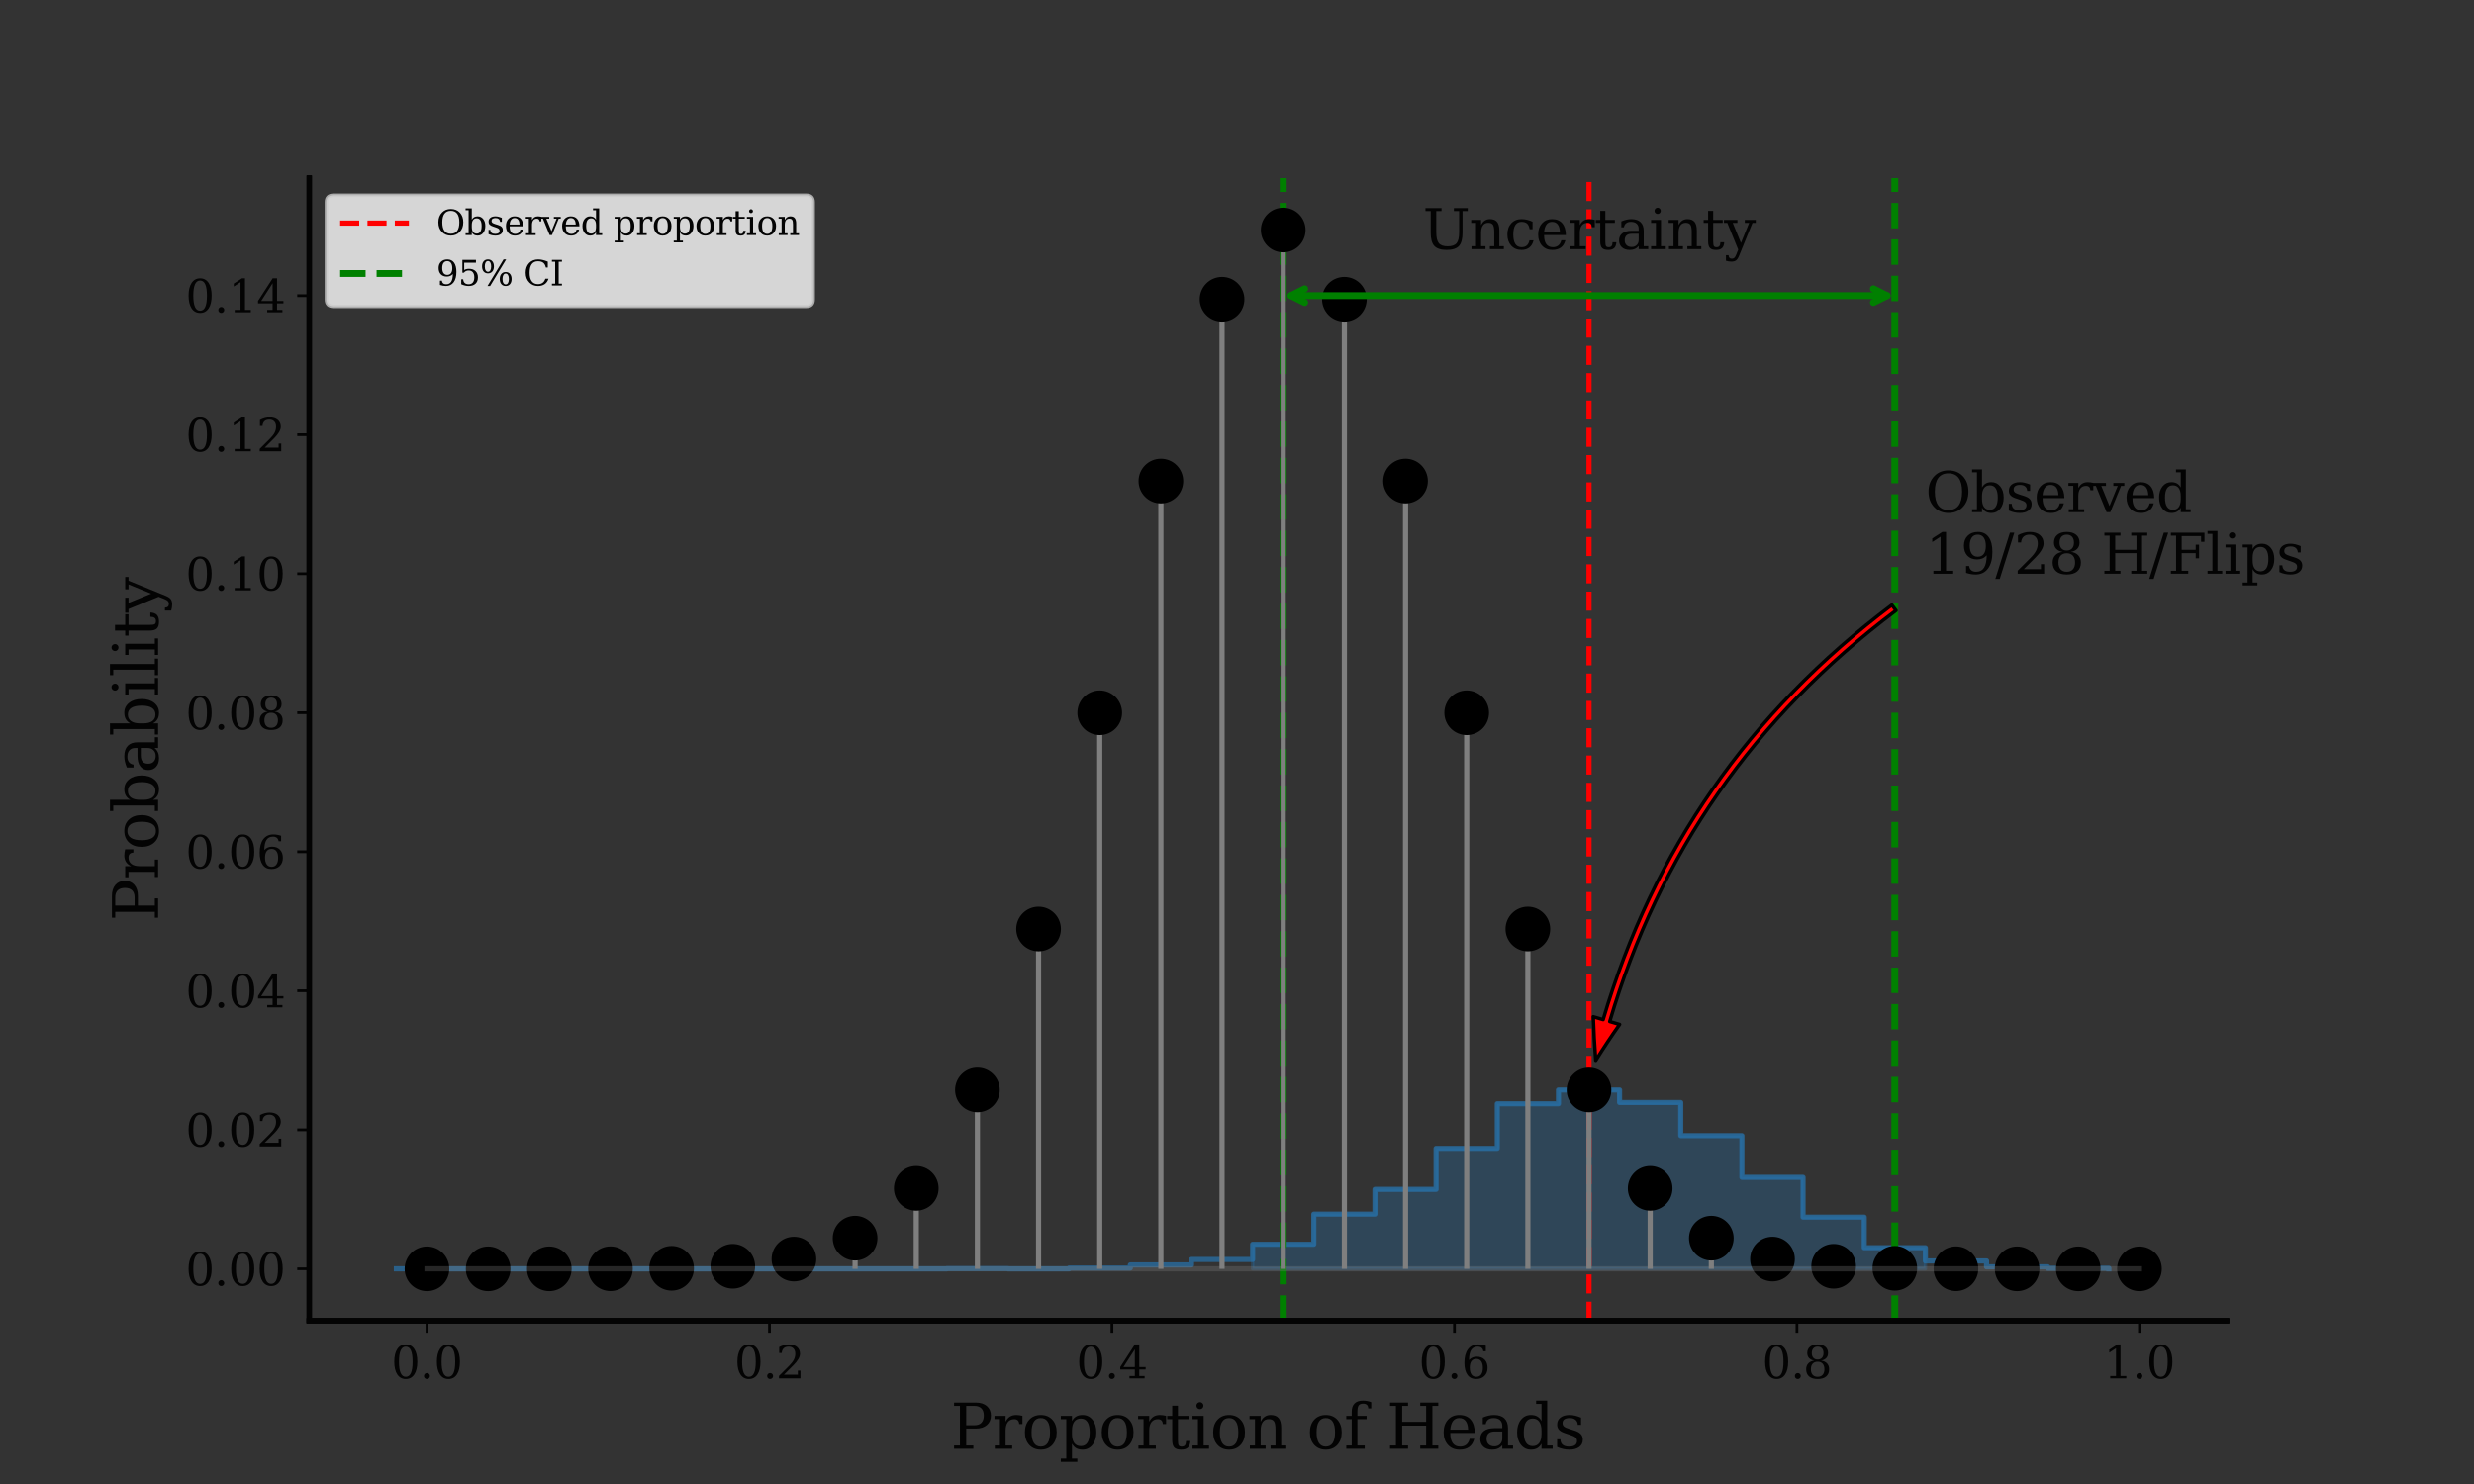 <?xml version="1.0" encoding="utf-8" standalone="no"?>
<!DOCTYPE svg PUBLIC "-//W3C//DTD SVG 1.1//EN"
  "http://www.w3.org/Graphics/SVG/1.1/DTD/svg11.dtd">
<svg xmlns:xlink="http://www.w3.org/1999/xlink" width="720pt" height="432pt" viewBox="0 0 720 432" xmlns="http://www.w3.org/2000/svg" version="1.1">
 <rect x="0" y="0" width="720" height="432" fill="#333333" stroke="none"/>
 <defs>
  <style type="text/css">*{stroke-linejoin: round; stroke-linecap: butt}</style>
 </defs>
 <g id="figure_1">
  <g id="patch_1">
   <path d="M 0 432 
L 720 432 
L 720 0 
L 0 0 
L 0 432 
z
" style="fill: none"/>
  </g>
  <g id="axes_1">
   <g id="patch_2">
    <path d="M 90 384.48 
L 648 384.48 
L 648 51.84 
L 90 51.84 
L 90 384.48 
z
" style="fill: none"/>
   </g>
   <g id="FillBetweenPolyCollection_1">
    <defs>
     <path id="me3422912e1" d="M 364.55 -62.64 
L 364.55 -69.791 
L 382.349 -69.791 
L 382.349 -78.56 
L 400.148 -78.56 
L 400.148 -85.776 
L 417.947 -85.776 
L 417.947 -97.716 
L 435.746 -97.716 
L 435.746 -110.692 
L 453.545 -110.692 
L 453.545 -114.704 
L 471.344 -114.704 
L 471.344 -111.048 
L 489.144 -111.048 
L 489.144 -101.405 
L 506.943 -101.405 
L 506.943 -89.271 
L 524.742 -89.271 
L 524.742 -77.687 
L 542.541 -77.687 
L 542.541 -68.788 
L 560.34 -68.788 
L 560.34 -64.937 
L 560.34 -62.64 
L 560.34 -62.64 
L 560.34 -62.64 
L 542.541 -62.64 
L 542.541 -62.64 
L 524.742 -62.64 
L 524.742 -62.64 
L 506.943 -62.64 
L 506.943 -62.64 
L 489.144 -62.64 
L 489.144 -62.64 
L 471.344 -62.64 
L 471.344 -62.64 
L 453.545 -62.64 
L 453.545 -62.64 
L 435.746 -62.64 
L 435.746 -62.64 
L 417.947 -62.64 
L 417.947 -62.64 
L 400.148 -62.64 
L 400.148 -62.64 
L 382.349 -62.64 
L 382.349 -62.64 
L 364.55 -62.64 
z
" style="stroke: #2774ae; stroke-opacity: 0.3"/>
    </defs>
    <g clip-path="url(#p133e87c4e5)">
     <use xlink:href="#me3422912e1" x="0" y="432" style="fill: #2774ae; fill-opacity: 0.3; stroke: #2774ae; stroke-opacity: 0.3"/>
    </g>
   </g>
   <g id="matplotlib.axis_1">
    <g id="xtick_1">
     <g id="line2d_1">
      <defs>
       <path id="mb2509264e6" d="M 0 0 
L 0 3.5 
" style="stroke: #030303; stroke-width: 0.8"/>
      </defs>
      <g>
       <use xlink:href="#mb2509264e6" x="124.263" y="384.48" style="fill: #030303; stroke: #030303; stroke-width: 0.8"/>
      </g>
     </g>
     <g id="text_1">
      <!-- $\mathdefault{0.0}$ -->
      <g style="fill: #030303" transform="translate(113.863 401.358) scale(0.13 -0.13)">
       <defs>
        <path id="DejaVuSerif-30" d="M 2034 219 
Q 2513 219 2750 744 
Q 2988 1269 2988 2328 
Q 2988 3391 2750 3916 
Q 2513 4441 2034 4441 
Q 1556 4441 1318 3916 
Q 1081 3391 1081 2328 
Q 1081 1269 1318 744 
Q 1556 219 2034 219 
z
M 2034 -91 
Q 1275 -91 848 546 
Q 422 1184 422 2328 
Q 422 3475 848 4112 
Q 1275 4750 2034 4750 
Q 2797 4750 3222 4112 
Q 3647 3475 3647 2328 
Q 3647 1184 3222 546 
Q 2797 -91 2034 -91 
z
" transform="scale(0.016)"/>
        <path id="DejaVuSerif-2e" d="M 603 325 
Q 603 500 722 622 
Q 841 744 1019 744 
Q 1191 744 1312 622 
Q 1434 500 1434 325 
Q 1434 153 1312 31 
Q 1191 -91 1019 -91 
Q 841 -91 722 29 
Q 603 150 603 325 
z
" transform="scale(0.016)"/>
       </defs>
       <use xlink:href="#DejaVuSerif-30" transform="translate(0 0.781)"/>
       <use xlink:href="#DejaVuSerif-2e" transform="translate(63.623 0.781)"/>
       <use xlink:href="#DejaVuSerif-30" transform="translate(95.41 0.781)"/>
      </g>
     </g>
    </g>
    <g id="xtick_2">
     <g id="line2d_2">
      <g>
       <use xlink:href="#mb2509264e6" x="223.938" y="384.48" style="fill: #030303; stroke: #030303; stroke-width: 0.8"/>
      </g>
     </g>
     <g id="text_2">
      <!-- $\mathdefault{0.2}$ -->
      <g style="fill: #030303" transform="translate(213.733 401.358) scale(0.13 -0.13)">
       <defs>
        <path id="DejaVuSerif-32" d="M 819 3553 
L 469 3553 
L 469 4384 
Q 803 4563 1142 4656 
Q 1481 4750 1806 4750 
Q 2534 4750 2956 4397 
Q 3378 4044 3378 3438 
Q 3378 2753 2422 1800 
Q 2347 1728 2309 1691 
L 1131 513 
L 3078 513 
L 3078 1088 
L 3444 1088 
L 3444 0 
L 434 0 
L 434 341 
L 1850 1753 
Q 2319 2222 2519 2614 
Q 2719 3006 2719 3438 
Q 2719 3909 2473 4175 
Q 2228 4441 1797 4441 
Q 1350 4441 1106 4219 
Q 863 3997 819 3553 
z
" transform="scale(0.016)"/>
       </defs>
       <use xlink:href="#DejaVuSerif-30" transform="translate(0 0.781)"/>
       <use xlink:href="#DejaVuSerif-2e" transform="translate(63.623 0.781)"/>
       <use xlink:href="#DejaVuSerif-32" transform="translate(92.785 0.781)"/>
      </g>
     </g>
    </g>
    <g id="xtick_3">
     <g id="line2d_3">
      <g>
       <use xlink:href="#mb2509264e6" x="323.612" y="384.48" style="fill: #030303; stroke: #030303; stroke-width: 0.8"/>
      </g>
     </g>
     <g id="text_3">
      <!-- $\mathdefault{0.4}$ -->
      <g style="fill: #030303" transform="translate(313.212 401.358) scale(0.13 -0.13)">
       <defs>
        <path id="DejaVuSerif-34" d="M 2234 1581 
L 2234 4063 
L 641 1581 
L 2234 1581 
z
M 3609 0 
L 1484 0 
L 1484 331 
L 2234 331 
L 2234 1247 
L 197 1247 
L 197 1588 
L 2241 4750 
L 2859 4750 
L 2859 1581 
L 3750 1581 
L 3750 1247 
L 2859 1247 
L 2859 331 
L 3609 331 
L 3609 0 
z
" transform="scale(0.016)"/>
       </defs>
       <use xlink:href="#DejaVuSerif-30" transform="translate(0 0.781)"/>
       <use xlink:href="#DejaVuSerif-2e" transform="translate(63.623 0.781)"/>
       <use xlink:href="#DejaVuSerif-34" transform="translate(95.41 0.781)"/>
      </g>
     </g>
    </g>
    <g id="xtick_4">
     <g id="line2d_4">
      <g>
       <use xlink:href="#mb2509264e6" x="423.287" y="384.48" style="fill: #030303; stroke: #030303; stroke-width: 0.8"/>
      </g>
     </g>
     <g id="text_4">
      <!-- $\mathdefault{0.6}$ -->
      <g style="fill: #030303" transform="translate(412.887 401.358) scale(0.13 -0.13)">
       <defs>
        <path id="DejaVuSerif-36" d="M 2094 219 
Q 2534 219 2771 542 
Q 3009 866 3009 1472 
Q 3009 2078 2771 2401 
Q 2534 2725 2094 2725 
Q 1647 2725 1412 2412 
Q 1178 2100 1178 1509 
Q 1178 888 1415 553 
Q 1653 219 2094 219 
z
M 1075 2569 
Q 1288 2803 1556 2918 
Q 1825 3034 2163 3034 
Q 2859 3034 3264 2615 
Q 3669 2197 3669 1472 
Q 3669 763 3233 336 
Q 2797 -91 2069 -91 
Q 1278 -91 853 498 
Q 428 1088 428 2181 
Q 428 3406 931 4078 
Q 1434 4750 2350 4750 
Q 2597 4750 2869 4703 
Q 3141 4656 3425 4563 
L 3425 3794 
L 3072 3794 
Q 3034 4109 2831 4275 
Q 2628 4441 2284 4441 
Q 1678 4441 1381 3981 
Q 1084 3522 1075 2569 
z
" transform="scale(0.016)"/>
       </defs>
       <use xlink:href="#DejaVuSerif-30" transform="translate(0 0.781)"/>
       <use xlink:href="#DejaVuSerif-2e" transform="translate(63.623 0.781)"/>
       <use xlink:href="#DejaVuSerif-36" transform="translate(95.41 0.781)"/>
      </g>
     </g>
    </g>
    <g id="xtick_5">
     <g id="line2d_5">
      <g>
       <use xlink:href="#mb2509264e6" x="522.962" y="384.48" style="fill: #030303; stroke: #030303; stroke-width: 0.8"/>
      </g>
     </g>
     <g id="text_5">
      <!-- $\mathdefault{0.8}$ -->
      <g style="fill: #030303" transform="translate(512.822 401.358) scale(0.13 -0.13)">
       <defs>
        <path id="DejaVuSerif-38" d="M 2981 1275 
Q 2981 1775 2732 2051 
Q 2484 2328 2034 2328 
Q 1584 2328 1336 2051 
Q 1088 1775 1088 1275 
Q 1088 772 1336 495 
Q 1584 219 2034 219 
Q 2484 219 2732 495 
Q 2981 772 2981 1275 
z
M 2853 3541 
Q 2853 3966 2637 4203 
Q 2422 4441 2034 4441 
Q 1650 4441 1433 4203 
Q 1216 3966 1216 3541 
Q 1216 3113 1433 2875 
Q 1650 2638 2034 2638 
Q 2422 2638 2637 2875 
Q 2853 3113 2853 3541 
z
M 2516 2484 
Q 3047 2413 3344 2092 
Q 3641 1772 3641 1275 
Q 3641 619 3225 264 
Q 2809 -91 2034 -91 
Q 1263 -91 845 264 
Q 428 619 428 1275 
Q 428 1772 725 2092 
Q 1022 2413 1556 2484 
Q 1084 2569 832 2842 
Q 581 3116 581 3541 
Q 581 4103 968 4426 
Q 1356 4750 2034 4750 
Q 2713 4750 3100 4426 
Q 3488 4103 3488 3541 
Q 3488 3116 3236 2842 
Q 2984 2569 2516 2484 
z
" transform="scale(0.016)"/>
       </defs>
       <use xlink:href="#DejaVuSerif-30" transform="translate(0 0.781)"/>
       <use xlink:href="#DejaVuSerif-2e" transform="translate(63.623 0.781)"/>
       <use xlink:href="#DejaVuSerif-38" transform="translate(91.785 0.781)"/>
      </g>
     </g>
    </g>
    <g id="xtick_6">
     <g id="line2d_6">
      <g>
       <use xlink:href="#mb2509264e6" x="622.636" y="384.48" style="fill: #030303; stroke: #030303; stroke-width: 0.8"/>
      </g>
     </g>
     <g id="text_6">
      <!-- $\mathdefault{1.0}$ -->
      <g style="fill: #030303" transform="translate(612.236 401.358) scale(0.13 -0.13)">
       <defs>
        <path id="DejaVuSerif-31" d="M 909 0 
L 909 331 
L 1722 331 
L 1722 4213 
L 781 3603 
L 781 4013 
L 1919 4750 
L 2350 4750 
L 2350 331 
L 3163 331 
L 3163 0 
L 909 0 
z
" transform="scale(0.016)"/>
       </defs>
       <use xlink:href="#DejaVuSerif-31" transform="translate(0 0.781)"/>
       <use xlink:href="#DejaVuSerif-2e" transform="translate(63.623 0.781)"/>
       <use xlink:href="#DejaVuSerif-30" transform="translate(95.41 0.781)"/>
      </g>
     </g>
    </g>
    <g id="text_7">
     <!-- Proportion of Heads -->
     <g style="fill: #030303" transform="translate(276.642 421.739) scale(0.18 -0.18)">
      <defs>
       <path id="DejaVuSerif-50" d="M 1581 2375 
L 2406 2375 
Q 2872 2375 3115 2626 
Q 3359 2878 3359 3353 
Q 3359 3831 3115 4081 
Q 2872 4331 2406 4331 
L 1581 4331 
L 1581 2375 
z
M 353 0 
L 353 331 
L 947 331 
L 947 4331 
L 353 4331 
L 353 4666 
L 2559 4666 
Q 3259 4666 3668 4311 
Q 4078 3956 4078 3353 
Q 4078 2753 3668 2397 
Q 3259 2041 2559 2041 
L 1581 2041 
L 1581 331 
L 2303 331 
L 2303 0 
L 353 0 
z
" transform="scale(0.016)"/>
       <path id="DejaVuSerif-72" d="M 3059 3328 
L 3059 2497 
L 2728 2497 
Q 2713 2744 2591 2866 
Q 2469 2988 2234 2988 
Q 1809 2988 1582 2694 
Q 1356 2400 1356 1850 
L 1356 331 
L 2022 331 
L 2022 0 
L 263 0 
L 263 331 
L 781 331 
L 781 2994 
L 231 2994 
L 231 3322 
L 1356 3322 
L 1356 2731 
Q 1525 3078 1790 3245 
Q 2056 3413 2438 3413 
Q 2578 3413 2733 3391 
Q 2888 3369 3059 3328 
z
" transform="scale(0.016)"/>
       <path id="DejaVuSerif-6f" d="M 1925 219 
Q 2388 219 2623 584 
Q 2859 950 2859 1663 
Q 2859 2375 2623 2739 
Q 2388 3103 1925 3103 
Q 1463 3103 1227 2739 
Q 991 2375 991 1663 
Q 991 950 1228 584 
Q 1466 219 1925 219 
z
M 1925 -91 
Q 1200 -91 759 389 
Q 319 869 319 1663 
Q 319 2456 758 2934 
Q 1197 3413 1925 3413 
Q 2653 3413 3092 2934 
Q 3531 2456 3531 1663 
Q 3531 869 3092 389 
Q 2653 -91 1925 -91 
z
" transform="scale(0.016)"/>
       <path id="DejaVuSerif-70" d="M 1313 1825 
L 1313 1497 
Q 1313 897 1542 583 
Q 1772 269 2209 269 
Q 2650 269 2876 622 
Q 3103 975 3103 1663 
Q 3103 2353 2876 2703 
Q 2650 3053 2209 3053 
Q 1772 3053 1542 2737 
Q 1313 2422 1313 1825 
z
M 738 2988 
L 184 2988 
L 184 3322 
L 1313 3322 
L 1313 2803 
Q 1481 3116 1742 3264 
Q 2003 3413 2388 3413 
Q 3000 3413 3387 2928 
Q 3775 2444 3775 1663 
Q 3775 881 3387 395 
Q 3000 -91 2388 -91 
Q 2003 -91 1742 57 
Q 1481 206 1313 519 
L 1313 -997 
L 1856 -997 
L 1856 -1331 
L 184 -1331 
L 184 -997 
L 738 -997 
L 738 2988 
z
" transform="scale(0.016)"/>
       <path id="DejaVuSerif-74" d="M 691 2988 
L 184 2988 
L 184 3322 
L 691 3322 
L 691 4353 
L 1269 4353 
L 1269 3322 
L 2350 3322 
L 2350 2988 
L 1269 2988 
L 1269 878 
Q 1269 456 1350 337 
Q 1431 219 1650 219 
Q 1875 219 1978 351 
Q 2081 484 2088 781 
L 2522 781 
Q 2497 328 2275 118 
Q 2053 -91 1600 -91 
Q 1103 -91 897 129 
Q 691 350 691 878 
L 691 2988 
z
" transform="scale(0.016)"/>
       <path id="DejaVuSerif-69" d="M 622 4353 
Q 622 4497 726 4603 
Q 831 4709 978 4709 
Q 1122 4709 1226 4603 
Q 1331 4497 1331 4353 
Q 1331 4206 1228 4103 
Q 1125 4000 978 4000 
Q 831 4000 726 4103 
Q 622 4206 622 4353 
z
M 1356 331 
L 1900 331 
L 1900 0 
L 231 0 
L 231 331 
L 781 331 
L 781 2988 
L 231 2988 
L 231 3322 
L 1356 3322 
L 1356 331 
z
" transform="scale(0.016)"/>
       <path id="DejaVuSerif-6e" d="M 263 0 
L 263 331 
L 781 331 
L 781 2988 
L 231 2988 
L 231 3322 
L 1356 3322 
L 1356 2731 
Q 1516 3069 1770 3241 
Q 2025 3413 2363 3413 
Q 2913 3413 3172 3097 
Q 3431 2781 3431 2113 
L 3431 331 
L 3944 331 
L 3944 0 
L 2356 0 
L 2356 331 
L 2853 331 
L 2853 1931 
Q 2853 2541 2703 2767 
Q 2553 2994 2175 2994 
Q 1775 2994 1565 2701 
Q 1356 2409 1356 1850 
L 1356 331 
L 1856 331 
L 1856 0 
L 263 0 
z
" transform="scale(0.016)"/>
       <path id="DejaVuSerif-20" transform="scale(0.016)"/>
       <path id="DejaVuSerif-66" d="M 2753 4078 
L 2450 4078 
Q 2447 4313 2317 4434 
Q 2188 4556 1941 4556 
Q 1619 4556 1487 4379 
Q 1356 4203 1356 3750 
L 1356 3322 
L 2284 3322 
L 2284 2988 
L 1356 2988 
L 1356 331 
L 2094 331 
L 2094 0 
L 231 0 
L 231 331 
L 781 331 
L 781 2988 
L 231 2988 
L 231 3322 
L 781 3322 
L 781 3738 
Q 781 4294 1070 4578 
Q 1359 4863 1919 4863 
Q 2128 4863 2337 4825 
Q 2547 4788 2753 4709 
L 2753 4078 
z
" transform="scale(0.016)"/>
       <path id="DejaVuSerif-48" d="M 353 0 
L 353 331 
L 947 331 
L 947 4331 
L 353 4331 
L 353 4666 
L 2175 4666 
L 2175 4331 
L 1581 4331 
L 1581 2719 
L 4000 2719 
L 4000 4331 
L 3406 4331 
L 3406 4666 
L 5228 4666 
L 5228 4331 
L 4634 4331 
L 4634 331 
L 5228 331 
L 5228 0 
L 3406 0 
L 3406 331 
L 4000 331 
L 4000 2338 
L 1581 2338 
L 1581 331 
L 2175 331 
L 2175 0 
L 353 0 
z
" transform="scale(0.016)"/>
       <path id="DejaVuSerif-65" d="M 3469 1600 
L 991 1600 
L 991 1575 
Q 991 903 1244 561 
Q 1497 219 1991 219 
Q 2369 219 2611 417 
Q 2853 616 2950 1006 
L 3413 1006 
Q 3275 459 2904 184 
Q 2534 -91 1931 -91 
Q 1203 -91 761 389 
Q 319 869 319 1663 
Q 319 2450 753 2931 
Q 1188 3413 1894 3413 
Q 2647 3413 3050 2948 
Q 3453 2484 3469 1600 
z
M 2791 1931 
Q 2772 2513 2545 2808 
Q 2319 3103 1894 3103 
Q 1497 3103 1269 2806 
Q 1041 2509 991 1931 
L 2791 1931 
z
" transform="scale(0.016)"/>
       <path id="DejaVuSerif-61" d="M 2547 1044 
L 2547 1747 
L 1806 1747 
Q 1378 1747 1168 1562 
Q 959 1378 959 997 
Q 959 650 1171 447 
Q 1384 244 1747 244 
Q 2106 244 2326 466 
Q 2547 688 2547 1044 
z
M 3122 2075 
L 3122 331 
L 3634 331 
L 3634 0 
L 2547 0 
L 2547 359 
Q 2356 128 2106 18 
Q 1856 -91 1522 -91 
Q 969 -91 644 203 
Q 319 497 319 997 
Q 319 1513 691 1797 
Q 1063 2081 1741 2081 
L 2547 2081 
L 2547 2309 
Q 2547 2688 2317 2895 
Q 2088 3103 1672 3103 
Q 1328 3103 1125 2947 
Q 922 2791 872 2484 
L 575 2484 
L 575 3156 
Q 875 3284 1158 3348 
Q 1441 3413 1709 3413 
Q 2400 3413 2761 3070 
Q 3122 2728 3122 2075 
z
" transform="scale(0.016)"/>
       <path id="DejaVuSerif-64" d="M 3359 331 
L 3909 331 
L 3909 0 
L 2784 0 
L 2784 519 
Q 2616 206 2355 57 
Q 2094 -91 1709 -91 
Q 1097 -91 708 395 
Q 319 881 319 1663 
Q 319 2444 706 2928 
Q 1094 3413 1709 3413 
Q 2094 3413 2355 3264 
Q 2616 3116 2784 2803 
L 2784 4531 
L 2241 4531 
L 2241 4863 
L 3359 4863 
L 3359 331 
z
M 2784 1497 
L 2784 1825 
Q 2784 2422 2554 2737 
Q 2325 3053 1888 3053 
Q 1444 3053 1217 2703 
Q 991 2353 991 1663 
Q 991 975 1217 622 
Q 1444 269 1888 269 
Q 2325 269 2554 583 
Q 2784 897 2784 1497 
z
" transform="scale(0.016)"/>
       <path id="DejaVuSerif-73" d="M 359 184 
L 359 959 
L 691 959 
Q 703 588 923 403 
Q 1144 219 1575 219 
Q 1963 219 2166 364 
Q 2369 509 2369 788 
Q 2369 1006 2220 1140 
Q 2072 1275 1594 1428 
L 1178 1569 
Q 750 1706 558 1912 
Q 366 2119 366 2438 
Q 366 2894 700 3153 
Q 1034 3413 1625 3413 
Q 1888 3413 2178 3344 
Q 2469 3275 2778 3144 
L 2778 2419 
L 2447 2419 
Q 2434 2741 2221 2922 
Q 2009 3103 1644 3103 
Q 1281 3103 1095 2975 
Q 909 2847 909 2591 
Q 909 2381 1050 2254 
Q 1191 2128 1613 1997 
L 2069 1856 
Q 2541 1709 2748 1489 
Q 2956 1269 2956 922 
Q 2956 450 2595 179 
Q 2234 -91 1600 -91 
Q 1278 -91 972 -22 
Q 666 47 359 184 
z
" transform="scale(0.016)"/>
      </defs>
      <use xlink:href="#DejaVuSerif-50"/>
      <use xlink:href="#DejaVuSerif-72" transform="translate(67.285 0)"/>
      <use xlink:href="#DejaVuSerif-6f" transform="translate(115.088 0)"/>
      <use xlink:href="#DejaVuSerif-70" transform="translate(175.293 0)"/>
      <use xlink:href="#DejaVuSerif-6f" transform="translate(239.307 0)"/>
      <use xlink:href="#DejaVuSerif-72" transform="translate(299.512 0)"/>
      <use xlink:href="#DejaVuSerif-74" transform="translate(347.314 0)"/>
      <use xlink:href="#DejaVuSerif-69" transform="translate(387.5 0)"/>
      <use xlink:href="#DejaVuSerif-6f" transform="translate(419.482 0)"/>
      <use xlink:href="#DejaVuSerif-6e" transform="translate(479.688 0)"/>
      <use xlink:href="#DejaVuSerif-20" transform="translate(544.092 0)"/>
      <use xlink:href="#DejaVuSerif-6f" transform="translate(575.879 0)"/>
      <use xlink:href="#DejaVuSerif-66" transform="translate(636.084 0)"/>
      <use xlink:href="#DejaVuSerif-20" transform="translate(673.096 0)"/>
      <use xlink:href="#DejaVuSerif-48" transform="translate(704.883 0)"/>
      <use xlink:href="#DejaVuSerif-65" transform="translate(792.09 0)"/>
      <use xlink:href="#DejaVuSerif-61" transform="translate(851.27 0)"/>
      <use xlink:href="#DejaVuSerif-64" transform="translate(910.889 0)"/>
      <use xlink:href="#DejaVuSerif-73" transform="translate(974.902 0)"/>
     </g>
    </g>
   </g>
   <g id="matplotlib.axis_2">
    <g id="ytick_1">
     <g id="line2d_7">
      <defs>
       <path id="m4e249e00b2" d="M 0 0 
L -3.5 0 
" style="stroke: #030303; stroke-width: 0.8"/>
      </defs>
      <g>
       <use xlink:href="#m4e249e00b2" x="90" y="369.36" style="fill: #030303; stroke: #030303; stroke-width: 0.8"/>
      </g>
     </g>
     <g id="text_8">
      <!-- $\mathdefault{0.00}$ -->
      <g style="fill: #030303" transform="translate(54.01 374.299) scale(0.13 -0.13)">
       <use xlink:href="#DejaVuSerif-30" transform="translate(0 0.781)"/>
       <use xlink:href="#DejaVuSerif-2e" transform="translate(63.623 0.781)"/>
       <use xlink:href="#DejaVuSerif-30" transform="translate(95.41 0.781)"/>
       <use xlink:href="#DejaVuSerif-30" transform="translate(159.033 0.781)"/>
      </g>
     </g>
    </g>
    <g id="ytick_2">
     <g id="line2d_8">
      <g>
       <use xlink:href="#m4e249e00b2" x="90" y="328.891" style="fill: #030303; stroke: #030303; stroke-width: 0.8"/>
      </g>
     </g>
     <g id="text_9">
      <!-- $\mathdefault{0.02}$ -->
      <g style="fill: #030303" transform="translate(54.01 333.83) scale(0.13 -0.13)">
       <use xlink:href="#DejaVuSerif-30" transform="translate(0 0.781)"/>
       <use xlink:href="#DejaVuSerif-2e" transform="translate(63.623 0.781)"/>
       <use xlink:href="#DejaVuSerif-30" transform="translate(95.41 0.781)"/>
       <use xlink:href="#DejaVuSerif-32" transform="translate(159.033 0.781)"/>
      </g>
     </g>
    </g>
    <g id="ytick_3">
     <g id="line2d_9">
      <g>
       <use xlink:href="#m4e249e00b2" x="90" y="288.421" style="fill: #030303; stroke: #030303; stroke-width: 0.8"/>
      </g>
     </g>
     <g id="text_10">
      <!-- $\mathdefault{0.04}$ -->
      <g style="fill: #030303" transform="translate(54.01 293.36) scale(0.13 -0.13)">
       <use xlink:href="#DejaVuSerif-30" transform="translate(0 0.781)"/>
       <use xlink:href="#DejaVuSerif-2e" transform="translate(63.623 0.781)"/>
       <use xlink:href="#DejaVuSerif-30" transform="translate(95.41 0.781)"/>
       <use xlink:href="#DejaVuSerif-34" transform="translate(159.033 0.781)"/>
      </g>
     </g>
    </g>
    <g id="ytick_4">
     <g id="line2d_10">
      <g>
       <use xlink:href="#m4e249e00b2" x="90" y="247.952" style="fill: #030303; stroke: #030303; stroke-width: 0.8"/>
      </g>
     </g>
     <g id="text_11">
      <!-- $\mathdefault{0.06}$ -->
      <g style="fill: #030303" transform="translate(54.01 252.891) scale(0.13 -0.13)">
       <use xlink:href="#DejaVuSerif-30" transform="translate(0 0.781)"/>
       <use xlink:href="#DejaVuSerif-2e" transform="translate(63.623 0.781)"/>
       <use xlink:href="#DejaVuSerif-30" transform="translate(95.41 0.781)"/>
       <use xlink:href="#DejaVuSerif-36" transform="translate(159.033 0.781)"/>
      </g>
     </g>
    </g>
    <g id="ytick_5">
     <g id="line2d_11">
      <g>
       <use xlink:href="#m4e249e00b2" x="90" y="207.482" style="fill: #030303; stroke: #030303; stroke-width: 0.8"/>
      </g>
     </g>
     <g id="text_12">
      <!-- $\mathdefault{0.08}$ -->
      <g style="fill: #030303" transform="translate(54.01 212.421) scale(0.13 -0.13)">
       <use xlink:href="#DejaVuSerif-30" transform="translate(0 0.781)"/>
       <use xlink:href="#DejaVuSerif-2e" transform="translate(63.623 0.781)"/>
       <use xlink:href="#DejaVuSerif-30" transform="translate(95.41 0.781)"/>
       <use xlink:href="#DejaVuSerif-38" transform="translate(159.033 0.781)"/>
      </g>
     </g>
    </g>
    <g id="ytick_6">
     <g id="line2d_12">
      <g>
       <use xlink:href="#m4e249e00b2" x="90" y="167.013" style="fill: #030303; stroke: #030303; stroke-width: 0.8"/>
      </g>
     </g>
     <g id="text_13">
      <!-- $\mathdefault{0.10}$ -->
      <g style="fill: #030303" transform="translate(54.01 171.952) scale(0.13 -0.13)">
       <use xlink:href="#DejaVuSerif-30" transform="translate(0 0.781)"/>
       <use xlink:href="#DejaVuSerif-2e" transform="translate(63.623 0.781)"/>
       <use xlink:href="#DejaVuSerif-31" transform="translate(95.41 0.781)"/>
       <use xlink:href="#DejaVuSerif-30" transform="translate(159.033 0.781)"/>
      </g>
     </g>
    </g>
    <g id="ytick_7">
     <g id="line2d_13">
      <g>
       <use xlink:href="#m4e249e00b2" x="90" y="126.543" style="fill: #030303; stroke: #030303; stroke-width: 0.8"/>
      </g>
     </g>
     <g id="text_14">
      <!-- $\mathdefault{0.12}$ -->
      <g style="fill: #030303" transform="translate(54.01 131.482) scale(0.13 -0.13)">
       <use xlink:href="#DejaVuSerif-30" transform="translate(0 0.781)"/>
       <use xlink:href="#DejaVuSerif-2e" transform="translate(63.623 0.781)"/>
       <use xlink:href="#DejaVuSerif-31" transform="translate(95.41 0.781)"/>
       <use xlink:href="#DejaVuSerif-32" transform="translate(159.033 0.781)"/>
      </g>
     </g>
    </g>
    <g id="ytick_8">
     <g id="line2d_14">
      <g>
       <use xlink:href="#m4e249e00b2" x="90" y="86.074" style="fill: #030303; stroke: #030303; stroke-width: 0.8"/>
      </g>
     </g>
     <g id="text_15">
      <!-- $\mathdefault{0.14}$ -->
      <g style="fill: #030303" transform="translate(54.01 91.013) scale(0.13 -0.13)">
       <use xlink:href="#DejaVuSerif-30" transform="translate(0 0.781)"/>
       <use xlink:href="#DejaVuSerif-2e" transform="translate(63.623 0.781)"/>
       <use xlink:href="#DejaVuSerif-31" transform="translate(95.41 0.781)"/>
       <use xlink:href="#DejaVuSerif-34" transform="translate(159.033 0.781)"/>
      </g>
     </g>
    </g>
    <g id="text_16">
     <!-- Probability -->
     <g style="fill: #030303" transform="translate(46.011 268.162) rotate(-90) scale(0.18 -0.18)">
      <defs>
       <path id="DejaVuSerif-62" d="M 738 331 
L 738 4531 
L 184 4531 
L 184 4863 
L 1313 4863 
L 1313 2803 
Q 1481 3116 1742 3264 
Q 2003 3413 2388 3413 
Q 3000 3413 3387 2928 
Q 3775 2444 3775 1663 
Q 3775 881 3387 395 
Q 3000 -91 2388 -91 
Q 2003 -91 1742 57 
Q 1481 206 1313 519 
L 1313 0 
L 184 0 
L 184 331 
L 738 331 
z
M 1313 1497 
Q 1313 897 1542 583 
Q 1772 269 2209 269 
Q 2650 269 2876 622 
Q 3103 975 3103 1663 
Q 3103 2353 2876 2703 
Q 2650 3053 2209 3053 
Q 1772 3053 1542 2737 
Q 1313 2422 1313 1825 
L 1313 1497 
z
" transform="scale(0.016)"/>
       <path id="DejaVuSerif-6c" d="M 1313 331 
L 1856 331 
L 1856 0 
L 184 0 
L 184 331 
L 738 331 
L 738 4531 
L 184 4531 
L 184 4863 
L 1313 4863 
L 1313 331 
z
" transform="scale(0.016)"/>
       <path id="DejaVuSerif-79" d="M 1381 -609 
L 1600 -56 
L 359 2988 
L -19 2988 
L -19 3322 
L 1509 3322 
L 1509 2988 
L 978 2988 
L 1913 703 
L 2847 2988 
L 2350 2988 
L 2350 3322 
L 3597 3322 
L 3597 2988 
L 3225 2988 
L 1703 -750 
Q 1547 -1138 1356 -1280 
Q 1166 -1422 819 -1422 
Q 672 -1422 517 -1397 
Q 363 -1372 206 -1325 
L 206 -691 
L 500 -691 
Q 519 -903 608 -995 
Q 697 -1088 884 -1088 
Q 1056 -1088 1161 -992 
Q 1266 -897 1381 -609 
z
" transform="scale(0.016)"/>
      </defs>
      <use xlink:href="#DejaVuSerif-50"/>
      <use xlink:href="#DejaVuSerif-72" transform="translate(67.285 0)"/>
      <use xlink:href="#DejaVuSerif-6f" transform="translate(115.088 0)"/>
      <use xlink:href="#DejaVuSerif-62" transform="translate(175.293 0)"/>
      <use xlink:href="#DejaVuSerif-61" transform="translate(239.307 0)"/>
      <use xlink:href="#DejaVuSerif-62" transform="translate(298.926 0)"/>
      <use xlink:href="#DejaVuSerif-69" transform="translate(362.939 0)"/>
      <use xlink:href="#DejaVuSerif-6c" transform="translate(394.922 0)"/>
      <use xlink:href="#DejaVuSerif-69" transform="translate(426.904 0)"/>
      <use xlink:href="#DejaVuSerif-74" transform="translate(458.887 0)"/>
      <use xlink:href="#DejaVuSerif-79" transform="translate(499.072 0)"/>
     </g>
    </g>
   </g>
   <g id="line2d_15">
    <path d="M 115.364 369.36 
L 133.163 369.36 
L 133.163 369.36 
L 150.962 369.36 
L 150.962 369.36 
L 168.761 369.36 
L 168.761 369.36 
L 186.56 369.36 
L 186.56 369.36 
L 204.359 369.36 
L 204.359 369.36 
L 222.158 369.36 
L 222.158 369.36 
L 239.957 369.36 
L 239.957 369.36 
L 257.756 369.36 
L 257.756 369.36 
L 275.555 369.36 
L 275.555 369.295 
L 293.354 369.295 
L 293.354 369.36 
L 311.153 369.36 
L 311.153 369.133 
L 328.952 369.133 
L 328.952 368.227 
L 346.751 368.227 
L 346.751 366.642 
L 364.55 366.642 
L 364.55 362.209 
L 382.349 362.209 
L 382.349 353.44 
L 400.148 353.44 
L 400.148 346.224 
L 417.947 346.224 
L 417.947 334.284 
L 435.746 334.284 
L 435.746 321.308 
L 453.545 321.308 
L 453.545 317.296 
L 471.344 317.296 
L 471.344 320.952 
L 489.144 320.952 
L 489.144 330.595 
L 506.943 330.595 
L 506.943 342.729 
L 524.742 342.729 
L 524.742 354.313 
L 542.541 354.313 
L 542.541 363.212 
L 560.34 363.212 
L 560.34 367.063 
L 578.139 367.063 
L 578.139 368.778 
L 595.938 368.778 
L 595.938 369.198 
L 613.737 369.198 
L 613.737 369.36 
" clip-path="url(#p133e87c4e5)" style="fill: none; stroke: #2774ae; stroke-opacity: 0.7; stroke-width: 1.5; stroke-linecap: square"/>
   </g>
   <g id="line2d_16">
    <path d="M 462.445 384.48 
L 462.445 51.84 
" clip-path="url(#p133e87c4e5)" style="fill: none; stroke-dasharray: 5.55,2.4; stroke-dashoffset: 0; stroke: #ff0000; stroke-width: 1.5"/>
   </g>
   <g id="line2d_17">
    <path d="M 373.45 384.48 
L 373.45 51.84 
" clip-path="url(#p133e87c4e5)" style="fill: none; stroke-dasharray: 7.4,3.2; stroke-dashoffset: 0; stroke: #008000; stroke-width: 2"/>
   </g>
   <g id="line2d_18">
    <path d="M 551.44 384.48 
L 551.44 51.84 
" clip-path="url(#p133e87c4e5)" style="fill: none; stroke-dasharray: 7.4,3.2; stroke-dashoffset: 0; stroke: #008000; stroke-width: 2"/>
   </g>
   <g id="patch_3">
    <path d="M 90 384.48 
L 90 51.84 
" style="fill: none; stroke: #030303; stroke-width: 1.5; stroke-linejoin: miter; stroke-linecap: square"/>
   </g>
   <g id="patch_4">
    <path d="M 90 384.48 
L 648 384.48 
" style="fill: none; stroke: #030303; stroke-width: 1.5; stroke-linejoin: miter; stroke-linecap: square"/>
   </g>
   <g id="legend_1">
    <g id="patch_5">
     <path d="M 97 89.196 
L 234.659 89.196 
Q 236.659 89.196 236.659 87.196 
L 236.659 58.84 
Q 236.659 56.84 234.659 56.84 
L 97 56.84 
Q 95 56.84 95 58.84 
L 95 87.196 
Q 95 89.196 97 89.196 
z
" style="fill: #ffffff; opacity: 0.8; stroke: #cccccc; stroke-linejoin: miter"/>
    </g>
    <g id="line2d_19">
     <path d="M 99 64.938 
L 109 64.938 
L 119 64.938 
" style="fill: none; stroke-dasharray: 5.55,2.4; stroke-dashoffset: 0; stroke: #ff0000; stroke-width: 1.5"/>
    </g>
    <g id="text_17">
     <!-- Observed proportion -->
     <g style="fill: #030303" transform="translate(127 68.438) scale(0.1 -0.1)">
      <defs>
       <path id="DejaVuSerif-4f" d="M 2625 244 
Q 3391 244 3781 770 
Q 4172 1297 4172 2328 
Q 4172 3363 3781 3889 
Q 3391 4416 2625 4416 
Q 1856 4416 1465 3889 
Q 1075 3363 1075 2328 
Q 1075 1297 1465 770 
Q 1856 244 2625 244 
z
M 2625 -91 
Q 2150 -91 1751 65 
Q 1353 222 1050 525 
Q 700 875 529 1319 
Q 359 1763 359 2328 
Q 359 2894 529 3339 
Q 700 3784 1050 4134 
Q 1356 4441 1750 4595 
Q 2144 4750 2625 4750 
Q 3641 4750 4266 4084 
Q 4891 3419 4891 2328 
Q 4891 1769 4719 1320 
Q 4547 872 4197 525 
Q 3891 219 3497 64 
Q 3103 -91 2625 -91 
z
" transform="scale(0.016)"/>
       <path id="DejaVuSerif-76" d="M 1581 0 
L 359 2988 
L -19 2988 
L -19 3322 
L 1509 3322 
L 1509 2988 
L 978 2988 
L 1913 703 
L 2847 2988 
L 2350 2988 
L 2350 3322 
L 3597 3322 
L 3597 2988 
L 3225 2988 
L 2003 0 
L 1581 0 
z
" transform="scale(0.016)"/>
      </defs>
      <use xlink:href="#DejaVuSerif-4f"/>
      <use xlink:href="#DejaVuSerif-62" transform="translate(81.982 0)"/>
      <use xlink:href="#DejaVuSerif-73" transform="translate(145.996 0)"/>
      <use xlink:href="#DejaVuSerif-65" transform="translate(197.314 0)"/>
      <use xlink:href="#DejaVuSerif-72" transform="translate(256.494 0)"/>
      <use xlink:href="#DejaVuSerif-76" transform="translate(304.297 0)"/>
      <use xlink:href="#DejaVuSerif-65" transform="translate(360.791 0)"/>
      <use xlink:href="#DejaVuSerif-64" transform="translate(419.971 0)"/>
      <use xlink:href="#DejaVuSerif-20" transform="translate(483.984 0)"/>
      <use xlink:href="#DejaVuSerif-70" transform="translate(515.771 0)"/>
      <use xlink:href="#DejaVuSerif-72" transform="translate(579.785 0)"/>
      <use xlink:href="#DejaVuSerif-6f" transform="translate(627.588 0)"/>
      <use xlink:href="#DejaVuSerif-70" transform="translate(687.793 0)"/>
      <use xlink:href="#DejaVuSerif-6f" transform="translate(751.807 0)"/>
      <use xlink:href="#DejaVuSerif-72" transform="translate(812.012 0)"/>
      <use xlink:href="#DejaVuSerif-74" transform="translate(859.814 0)"/>
      <use xlink:href="#DejaVuSerif-69" transform="translate(900 0)"/>
      <use xlink:href="#DejaVuSerif-6f" transform="translate(931.982 0)"/>
      <use xlink:href="#DejaVuSerif-6e" transform="translate(992.188 0)"/>
     </g>
    </g>
    <g id="line2d_20">
     <path d="M 99 79.617 
L 109 79.617 
L 119 79.617 
" style="fill: none; stroke-dasharray: 7.4,3.2; stroke-dashoffset: 0; stroke: #008000; stroke-width: 2"/>
    </g>
    <g id="text_18">
     <!-- 95% CI -->
     <g style="fill: #030303" transform="translate(127 83.117) scale(0.1 -0.1)">
      <defs>
       <path id="DejaVuSerif-39" d="M 2994 2091 
Q 2784 1856 2512 1740 
Q 2241 1625 1900 1625 
Q 1206 1625 804 2044 
Q 403 2463 403 3188 
Q 403 3897 839 4323 
Q 1275 4750 2003 4750 
Q 2794 4750 3217 4161 
Q 3641 3572 3641 2478 
Q 3641 1253 3137 581 
Q 2634 -91 1722 -91 
Q 1475 -91 1203 -44 
Q 931 3 647 97 
L 647 872 
L 997 872 
Q 1038 556 1241 387 
Q 1444 219 1784 219 
Q 2391 219 2687 676 
Q 2984 1134 2994 2091 
z
M 1978 4441 
Q 1534 4441 1298 4117 
Q 1063 3794 1063 3188 
Q 1063 2581 1298 2256 
Q 1534 1931 1978 1931 
Q 2422 1931 2658 2245 
Q 2894 2559 2894 3150 
Q 2894 3772 2656 4106 
Q 2419 4441 1978 4441 
z
" transform="scale(0.016)"/>
       <path id="DejaVuSerif-35" d="M 3219 4666 
L 3219 4153 
L 1081 4153 
L 1081 2816 
Q 1244 2928 1461 2984 
Q 1678 3041 1947 3041 
Q 2703 3041 3140 2622 
Q 3578 2203 3578 1478 
Q 3578 738 3136 323 
Q 2694 -91 1894 -91 
Q 1572 -91 1234 -12 
Q 897 66 544 225 
L 544 1131 
L 897 1131 
Q 925 688 1179 453 
Q 1434 219 1894 219 
Q 2388 219 2653 544 
Q 2919 869 2919 1478 
Q 2919 2084 2655 2407 
Q 2391 2731 1894 2731 
Q 1613 2731 1398 2631 
Q 1184 2531 1019 2322 
L 750 2322 
L 750 4666 
L 3219 4666 
z
" transform="scale(0.016)"/>
       <path id="DejaVuSerif-25" d="M 1434 4459 
Q 1159 4459 1004 4200 
Q 850 3941 850 3475 
Q 850 3016 1008 2753 
Q 1166 2491 1434 2491 
Q 1700 2491 1854 2752 
Q 2009 3013 2009 3475 
Q 2009 3938 1854 4198 
Q 1700 4459 1434 4459 
z
M 4653 2169 
Q 4381 2169 4226 1906 
Q 4072 1644 4072 1178 
Q 4072 719 4228 458 
Q 4384 197 4653 197 
Q 4922 197 5075 458 
Q 5228 719 5228 1178 
Q 5228 1641 5073 1905 
Q 4919 2169 4653 2169 
z
M 4653 2450 
Q 5147 2450 5437 2106 
Q 5728 1763 5728 1178 
Q 5728 594 5436 251 
Q 5144 -91 4653 -91 
Q 4153 -91 3862 251 
Q 3572 594 3572 1178 
Q 3572 1766 3864 2108 
Q 4156 2450 4653 2450 
z
M 4263 4750 
L 4738 4750 
L 1819 -91 
L 1344 -91 
L 4263 4750 
z
M 1428 4750 
Q 1922 4750 2215 4408 
Q 2509 4066 2509 3481 
Q 2509 2891 2217 2550 
Q 1925 2209 1428 2209 
Q 931 2209 642 2551 
Q 353 2894 353 3481 
Q 353 4063 643 4406 
Q 934 4750 1428 4750 
z
" transform="scale(0.016)"/>
       <path id="DejaVuSerif-43" d="M 4513 1234 
Q 4306 581 3820 245 
Q 3334 -91 2591 -91 
Q 2134 -91 1743 65 
Q 1353 222 1050 525 
Q 700 875 529 1320 
Q 359 1766 359 2328 
Q 359 3416 987 4083 
Q 1616 4750 2644 4750 
Q 3025 4750 3456 4650 
Q 3888 4550 4384 4347 
L 4384 3272 
L 4031 3272 
Q 3916 3859 3567 4137 
Q 3219 4416 2591 4416 
Q 1844 4416 1459 3886 
Q 1075 3356 1075 2328 
Q 1075 1303 1459 773 
Q 1844 244 2591 244 
Q 3113 244 3450 492 
Q 3788 741 3938 1234 
L 4513 1234 
z
" transform="scale(0.016)"/>
       <path id="DejaVuSerif-49" d="M 1581 331 
L 2175 331 
L 2175 0 
L 353 0 
L 353 331 
L 947 331 
L 947 4331 
L 353 4331 
L 353 4666 
L 2175 4666 
L 2175 4331 
L 1581 4331 
L 1581 331 
z
" transform="scale(0.016)"/>
      </defs>
      <use xlink:href="#DejaVuSerif-39"/>
      <use xlink:href="#DejaVuSerif-35" transform="translate(63.623 0)"/>
      <use xlink:href="#DejaVuSerif-25" transform="translate(127.246 0)"/>
      <use xlink:href="#DejaVuSerif-20" transform="translate(222.266 0)"/>
      <use xlink:href="#DejaVuSerif-43" transform="translate(254.053 0)"/>
      <use xlink:href="#DejaVuSerif-49" transform="translate(330.566 0)"/>
     </g>
    </g>
   </g>
  </g>
  <g id="axes_2">
   <g id="matplotlib.axis_3"/>
   <g id="LineCollection_1">
    <path d="M 124.263 369.36 
L 124.263 369.36 
" clip-path="url(#p133e87c4e5)" style="fill: none; stroke: #7f7f7f; stroke-width: 1.5"/>
    <path d="M 142.062 369.36 
L 142.062 369.36 
" clip-path="url(#p133e87c4e5)" style="fill: none; stroke: #7f7f7f; stroke-width: 1.5"/>
    <path d="M 159.861 369.36 
L 159.861 369.357 
" clip-path="url(#p133e87c4e5)" style="fill: none; stroke: #7f7f7f; stroke-width: 1.5"/>
    <path d="M 177.66 369.36 
L 177.66 369.335 
" clip-path="url(#p133e87c4e5)" style="fill: none; stroke: #7f7f7f; stroke-width: 1.5"/>
    <path d="M 195.459 369.36 
L 195.459 369.206 
" clip-path="url(#p133e87c4e5)" style="fill: none; stroke: #7f7f7f; stroke-width: 1.5"/>
    <path d="M 213.258 369.36 
L 213.258 368.619 
" clip-path="url(#p133e87c4e5)" style="fill: none; stroke: #7f7f7f; stroke-width: 1.5"/>
    <path d="M 231.057 369.36 
L 231.057 366.52 
" clip-path="url(#p133e87c4e5)" style="fill: none; stroke: #7f7f7f; stroke-width: 1.5"/>
    <path d="M 248.856 369.36 
L 248.856 360.435 
" clip-path="url(#p133e87c4e5)" style="fill: none; stroke: #7f7f7f; stroke-width: 1.5"/>
    <path d="M 266.656 369.36 
L 266.656 345.931 
" clip-path="url(#p133e87c4e5)" style="fill: none; stroke: #7f7f7f; stroke-width: 1.5"/>
    <path d="M 284.455 369.36 
L 284.455 317.296 
" clip-path="url(#p133e87c4e5)" style="fill: none; stroke: #7f7f7f; stroke-width: 1.5"/>
    <path d="M 302.254 369.36 
L 302.254 270.438 
" clip-path="url(#p133e87c4e5)" style="fill: none; stroke: #7f7f7f; stroke-width: 1.5"/>
    <path d="M 320.053 369.36 
L 320.053 207.487 
" clip-path="url(#p133e87c4e5)" style="fill: none; stroke: #7f7f7f; stroke-width: 1.5"/>
    <path d="M 337.852 369.36 
L 337.852 140.04 
" clip-path="url(#p133e87c4e5)" style="fill: none; stroke: #7f7f7f; stroke-width: 1.5"/>
    <path d="M 355.651 369.36 
L 355.651 87.12 
" clip-path="url(#p133e87c4e5)" style="fill: none; stroke: #7f7f7f; stroke-width: 1.5"/>
    <path d="M 373.45 369.36 
L 373.45 66.96 
" clip-path="url(#p133e87c4e5)" style="fill: none; stroke: #7f7f7f; stroke-width: 1.5"/>
    <path d="M 391.249 369.36 
L 391.249 87.12 
" clip-path="url(#p133e87c4e5)" style="fill: none; stroke: #7f7f7f; stroke-width: 1.5"/>
    <path d="M 409.048 369.36 
L 409.048 140.04 
" clip-path="url(#p133e87c4e5)" style="fill: none; stroke: #7f7f7f; stroke-width: 1.5"/>
    <path d="M 426.847 369.36 
L 426.847 207.487 
" clip-path="url(#p133e87c4e5)" style="fill: none; stroke: #7f7f7f; stroke-width: 1.5"/>
    <path d="M 444.646 369.36 
L 444.646 270.438 
" clip-path="url(#p133e87c4e5)" style="fill: none; stroke: #7f7f7f; stroke-width: 1.5"/>
    <path d="M 462.445 369.36 
L 462.445 317.296 
" clip-path="url(#p133e87c4e5)" style="fill: none; stroke: #7f7f7f; stroke-width: 1.5"/>
    <path d="M 480.244 369.36 
L 480.244 345.931 
" clip-path="url(#p133e87c4e5)" style="fill: none; stroke: #7f7f7f; stroke-width: 1.5"/>
    <path d="M 498.043 369.36 
L 498.043 360.435 
" clip-path="url(#p133e87c4e5)" style="fill: none; stroke: #7f7f7f; stroke-width: 1.5"/>
    <path d="M 515.842 369.36 
L 515.842 366.52 
" clip-path="url(#p133e87c4e5)" style="fill: none; stroke: #7f7f7f; stroke-width: 1.5"/>
    <path d="M 533.641 369.36 
L 533.641 368.619 
" clip-path="url(#p133e87c4e5)" style="fill: none; stroke: #7f7f7f; stroke-width: 1.5"/>
    <path d="M 551.44 369.36 
L 551.44 369.206 
" clip-path="url(#p133e87c4e5)" style="fill: none; stroke: #7f7f7f; stroke-width: 1.5"/>
    <path d="M 569.239 369.36 
L 569.239 369.335 
" clip-path="url(#p133e87c4e5)" style="fill: none; stroke: #7f7f7f; stroke-width: 1.5"/>
    <path d="M 587.038 369.36 
L 587.038 369.357 
" clip-path="url(#p133e87c4e5)" style="fill: none; stroke: #7f7f7f; stroke-width: 1.5"/>
    <path d="M 604.837 369.36 
L 604.837 369.36 
" clip-path="url(#p133e87c4e5)" style="fill: none; stroke: #7f7f7f; stroke-width: 1.5"/>
    <path d="M 622.636 369.36 
L 622.636 369.36 
" clip-path="url(#p133e87c4e5)" style="fill: none; stroke: #7f7f7f; stroke-width: 1.5"/>
   </g>
   <g id="line2d_21">
    <defs>
     <path id="m045feffd46" d="M 0 6 
C 1.591 6 3.117 5.368 4.243 4.243 
C 5.368 3.117 6 1.591 6 0 
C 6 -1.591 5.368 -3.117 4.243 -4.243 
C 3.117 -5.368 1.591 -6 0 -6 
C -1.591 -6 -3.117 -5.368 -4.243 -4.243 
C -5.368 -3.117 -6 -1.591 -6 0 
C -6 1.591 -5.368 3.117 -4.243 4.243 
C -3.117 5.368 -1.591 6 0 6 
z
" style="stroke: #000000"/>
    </defs>
    <g clip-path="url(#p133e87c4e5)">
     <use xlink:href="#m045feffd46" x="124.263" y="369.36" style="stroke: #000000"/>
     <use xlink:href="#m045feffd46" x="142.062" y="369.36" style="stroke: #000000"/>
     <use xlink:href="#m045feffd46" x="159.861" y="369.357" style="stroke: #000000"/>
     <use xlink:href="#m045feffd46" x="177.66" y="369.335" style="stroke: #000000"/>
     <use xlink:href="#m045feffd46" x="195.459" y="369.206" style="stroke: #000000"/>
     <use xlink:href="#m045feffd46" x="213.258" y="368.619" style="stroke: #000000"/>
     <use xlink:href="#m045feffd46" x="231.057" y="366.52" style="stroke: #000000"/>
     <use xlink:href="#m045feffd46" x="248.856" y="360.435" style="stroke: #000000"/>
     <use xlink:href="#m045feffd46" x="266.656" y="345.931" style="stroke: #000000"/>
     <use xlink:href="#m045feffd46" x="284.455" y="317.296" style="stroke: #000000"/>
     <use xlink:href="#m045feffd46" x="302.254" y="270.438" style="stroke: #000000"/>
     <use xlink:href="#m045feffd46" x="320.053" y="207.487" style="stroke: #000000"/>
     <use xlink:href="#m045feffd46" x="337.852" y="140.04" style="stroke: #000000"/>
     <use xlink:href="#m045feffd46" x="355.651" y="87.12" style="stroke: #000000"/>
     <use xlink:href="#m045feffd46" x="373.45" y="66.96" style="stroke: #000000"/>
     <use xlink:href="#m045feffd46" x="391.249" y="87.12" style="stroke: #000000"/>
     <use xlink:href="#m045feffd46" x="409.048" y="140.04" style="stroke: #000000"/>
     <use xlink:href="#m045feffd46" x="426.847" y="207.487" style="stroke: #000000"/>
     <use xlink:href="#m045feffd46" x="444.646" y="270.438" style="stroke: #000000"/>
     <use xlink:href="#m045feffd46" x="462.445" y="317.296" style="stroke: #000000"/>
     <use xlink:href="#m045feffd46" x="480.244" y="345.931" style="stroke: #000000"/>
     <use xlink:href="#m045feffd46" x="498.043" y="360.435" style="stroke: #000000"/>
     <use xlink:href="#m045feffd46" x="515.842" y="366.52" style="stroke: #000000"/>
     <use xlink:href="#m045feffd46" x="533.641" y="368.619" style="stroke: #000000"/>
     <use xlink:href="#m045feffd46" x="551.44" y="369.206" style="stroke: #000000"/>
     <use xlink:href="#m045feffd46" x="569.239" y="369.335" style="stroke: #000000"/>
     <use xlink:href="#m045feffd46" x="587.038" y="369.357" style="stroke: #000000"/>
     <use xlink:href="#m045feffd46" x="604.837" y="369.36" style="stroke: #000000"/>
     <use xlink:href="#m045feffd46" x="622.636" y="369.36" style="stroke: #000000"/>
    </g>
   </g>
   <g id="line2d_22">
    <path d="M 124.263 369.36 
L 622.636 369.36 
" clip-path="url(#p133e87c4e5)" style="fill: none; stroke: #808080; stroke-opacity: 0.3; stroke-width: 1.5; stroke-linecap: square"/>
   </g>
   <g id="patch_6">
    <path d="M 90 384.48 
L 90 51.84 
" style="fill: none; stroke: #030303; stroke-width: 1.5; stroke-linejoin: miter; stroke-linecap: square"/>
   </g>
   <g id="patch_7">
    <path d="M 90 384.48 
L 648 384.48 
" style="fill: none; stroke: #030303; stroke-width: 1.5; stroke-linejoin: miter; stroke-linecap: square"/>
   </g>
  </g>
  <g id="axes_3">
   <g id="matplotlib.axis_4"/>
   <g id="patch_8">
    <path d="M 90 384.48 
L 90 51.84 
" style="fill: none; stroke: #030303; stroke-width: 1.5; stroke-linejoin: miter; stroke-linecap: square"/>
   </g>
   <g id="patch_9">
    <path d="M 90 384.48 
L 648 384.48 
" style="fill: none; stroke: #030303; stroke-width: 1.5; stroke-linejoin: miter; stroke-linecap: square"/>
   </g>
   <g id="patch_10">
    <path d="M 551.793 177.717 
Q 490.014 224.147 468.477 297.379 
L 471.355 298.226 
Q 467.781 303.284 464.401 308.684 
Q 463.893 302.335 463.68 295.969 
L 466.558 296.815 
Q 488.283 222.947 550.591 176.118 
L 551.793 177.717 
z
" style="fill: #ff0000; stroke: #000000; stroke-linecap: round"/>
   </g>
   <g id="text_19">
    <!-- Observed -->
    <g style="fill: #030303" transform="translate(560.34 149.096) scale(0.16 -0.16)">
     <use xlink:href="#DejaVuSerif-4f"/>
     <use xlink:href="#DejaVuSerif-62" transform="translate(81.982 0)"/>
     <use xlink:href="#DejaVuSerif-73" transform="translate(145.996 0)"/>
     <use xlink:href="#DejaVuSerif-65" transform="translate(197.314 0)"/>
     <use xlink:href="#DejaVuSerif-72" transform="translate(256.494 0)"/>
     <use xlink:href="#DejaVuSerif-76" transform="translate(304.297 0)"/>
     <use xlink:href="#DejaVuSerif-65" transform="translate(360.791 0)"/>
     <use xlink:href="#DejaVuSerif-64" transform="translate(419.971 0)"/>
    </g>
    <!-- 19/28 H/Flips -->
    <g style="fill: #030303" transform="translate(560.34 167.013) scale(0.16 -0.16)">
     <defs>
      <path id="DejaVuSerif-2f" d="M 1656 4666 
L 2156 4666 
L 500 -594 
L 0 -594 
L 1656 4666 
z
" transform="scale(0.016)"/>
      <path id="DejaVuSerif-46" d="M 353 0 
L 353 331 
L 947 331 
L 947 4331 
L 353 4331 
L 353 4666 
L 4172 4666 
L 4172 3628 
L 3788 3628 
L 3788 4281 
L 1581 4281 
L 1581 2719 
L 3175 2719 
L 3175 3303 
L 3559 3303 
L 3559 1753 
L 3175 1753 
L 3175 2338 
L 1581 2338 
L 1581 331 
L 2328 331 
L 2328 0 
L 353 0 
z
" transform="scale(0.016)"/>
     </defs>
     <use xlink:href="#DejaVuSerif-31"/>
     <use xlink:href="#DejaVuSerif-39" transform="translate(63.623 0)"/>
     <use xlink:href="#DejaVuSerif-2f" transform="translate(127.246 0)"/>
     <use xlink:href="#DejaVuSerif-32" transform="translate(160.938 0)"/>
     <use xlink:href="#DejaVuSerif-38" transform="translate(224.561 0)"/>
     <use xlink:href="#DejaVuSerif-20" transform="translate(288.184 0)"/>
     <use xlink:href="#DejaVuSerif-48" transform="translate(319.971 0)"/>
     <use xlink:href="#DejaVuSerif-2f" transform="translate(407.178 0)"/>
     <use xlink:href="#DejaVuSerif-46" transform="translate(440.869 0)"/>
     <use xlink:href="#DejaVuSerif-6c" transform="translate(510.254 0)"/>
     <use xlink:href="#DejaVuSerif-69" transform="translate(542.236 0)"/>
     <use xlink:href="#DejaVuSerif-70" transform="translate(574.219 0)"/>
     <use xlink:href="#DejaVuSerif-73" transform="translate(638.232 0)"/>
    </g>
   </g>
  </g>
  <g id="axes_4">
   <g id="matplotlib.axis_5"/>
   <g id="patch_11">
    <path d="M 90 384.48 
L 90 51.84 
" style="fill: none; stroke: #030303; stroke-width: 1.5; stroke-linejoin: miter; stroke-linecap: square"/>
   </g>
   <g id="patch_12">
    <path d="M 90 384.48 
L 648 384.48 
" style="fill: none; stroke: #030303; stroke-width: 1.5; stroke-linejoin: miter; stroke-linecap: square"/>
   </g>
   <g id="patch_13">
    <path d="M 549.204 86.074 
Q 462.445 86.074 375.686 86.074 
" style="fill: none; stroke: #008000; stroke-width: 2; stroke-linecap: round"/>
    <path d="M 545.204 84.074 
L 549.204 86.074 
L 545.204 88.074 
" style="fill: none; stroke: #008000; stroke-width: 2; stroke-linecap: round"/>
    <path d="M 379.686 88.074 
L 375.686 86.074 
L 379.686 84.074 
" style="fill: none; stroke: #008000; stroke-width: 2; stroke-linecap: round"/>
   </g>
   <g id="text_20">
    <!-- Uncertainty -->
    <g style="fill: #030303" transform="translate(414.08 72.519) scale(0.16 -0.16)">
     <defs>
      <path id="DejaVuSerif-55" d="M 897 4331 
L 300 4331 
L 300 4666 
L 2125 4666 
L 2125 4331 
L 1528 4331 
L 1528 1919 
Q 1528 1025 1820 672 
Q 2113 319 2828 319 
Q 3544 319 3836 672 
Q 4128 1025 4128 1919 
L 4128 4331 
L 3531 4331 
L 3531 4666 
L 5106 4666 
L 5106 4331 
L 4513 4331 
L 4513 1856 
Q 4513 791 4103 350 
Q 3694 -91 2713 -91 
Q 1731 -91 1314 353 
Q 897 797 897 1856 
L 897 4331 
z
" transform="scale(0.016)"/>
      <path id="DejaVuSerif-63" d="M 3291 997 
Q 3169 466 2822 187 
Q 2475 -91 1925 -91 
Q 1200 -91 759 389 
Q 319 869 319 1663 
Q 319 2459 759 2936 
Q 1200 3413 1925 3413 
Q 2241 3413 2553 3339 
Q 2866 3266 3181 3116 
L 3181 2266 
L 2847 2266 
Q 2781 2703 2561 2903 
Q 2341 3103 1931 3103 
Q 1466 3103 1228 2742 
Q 991 2381 991 1663 
Q 991 944 1227 581 
Q 1463 219 1931 219 
Q 2303 219 2525 412 
Q 2747 606 2828 997 
L 3291 997 
z
" transform="scale(0.016)"/>
     </defs>
     <use xlink:href="#DejaVuSerif-55"/>
     <use xlink:href="#DejaVuSerif-6e" transform="translate(84.277 0)"/>
     <use xlink:href="#DejaVuSerif-63" transform="translate(148.682 0)"/>
     <use xlink:href="#DejaVuSerif-65" transform="translate(204.688 0)"/>
     <use xlink:href="#DejaVuSerif-72" transform="translate(263.867 0)"/>
     <use xlink:href="#DejaVuSerif-74" transform="translate(311.67 0)"/>
     <use xlink:href="#DejaVuSerif-61" transform="translate(351.855 0)"/>
     <use xlink:href="#DejaVuSerif-69" transform="translate(411.475 0)"/>
     <use xlink:href="#DejaVuSerif-6e" transform="translate(443.457 0)"/>
     <use xlink:href="#DejaVuSerif-74" transform="translate(507.861 0)"/>
     <use xlink:href="#DejaVuSerif-79" transform="translate(548.047 0)"/>
    </g>
   </g>
  </g>
 </g>
 <defs>
  <clipPath id="p133e87c4e5">
   <rect x="90" y="51.84" width="558" height="332.64"/>
  </clipPath>
 </defs>
</svg>
